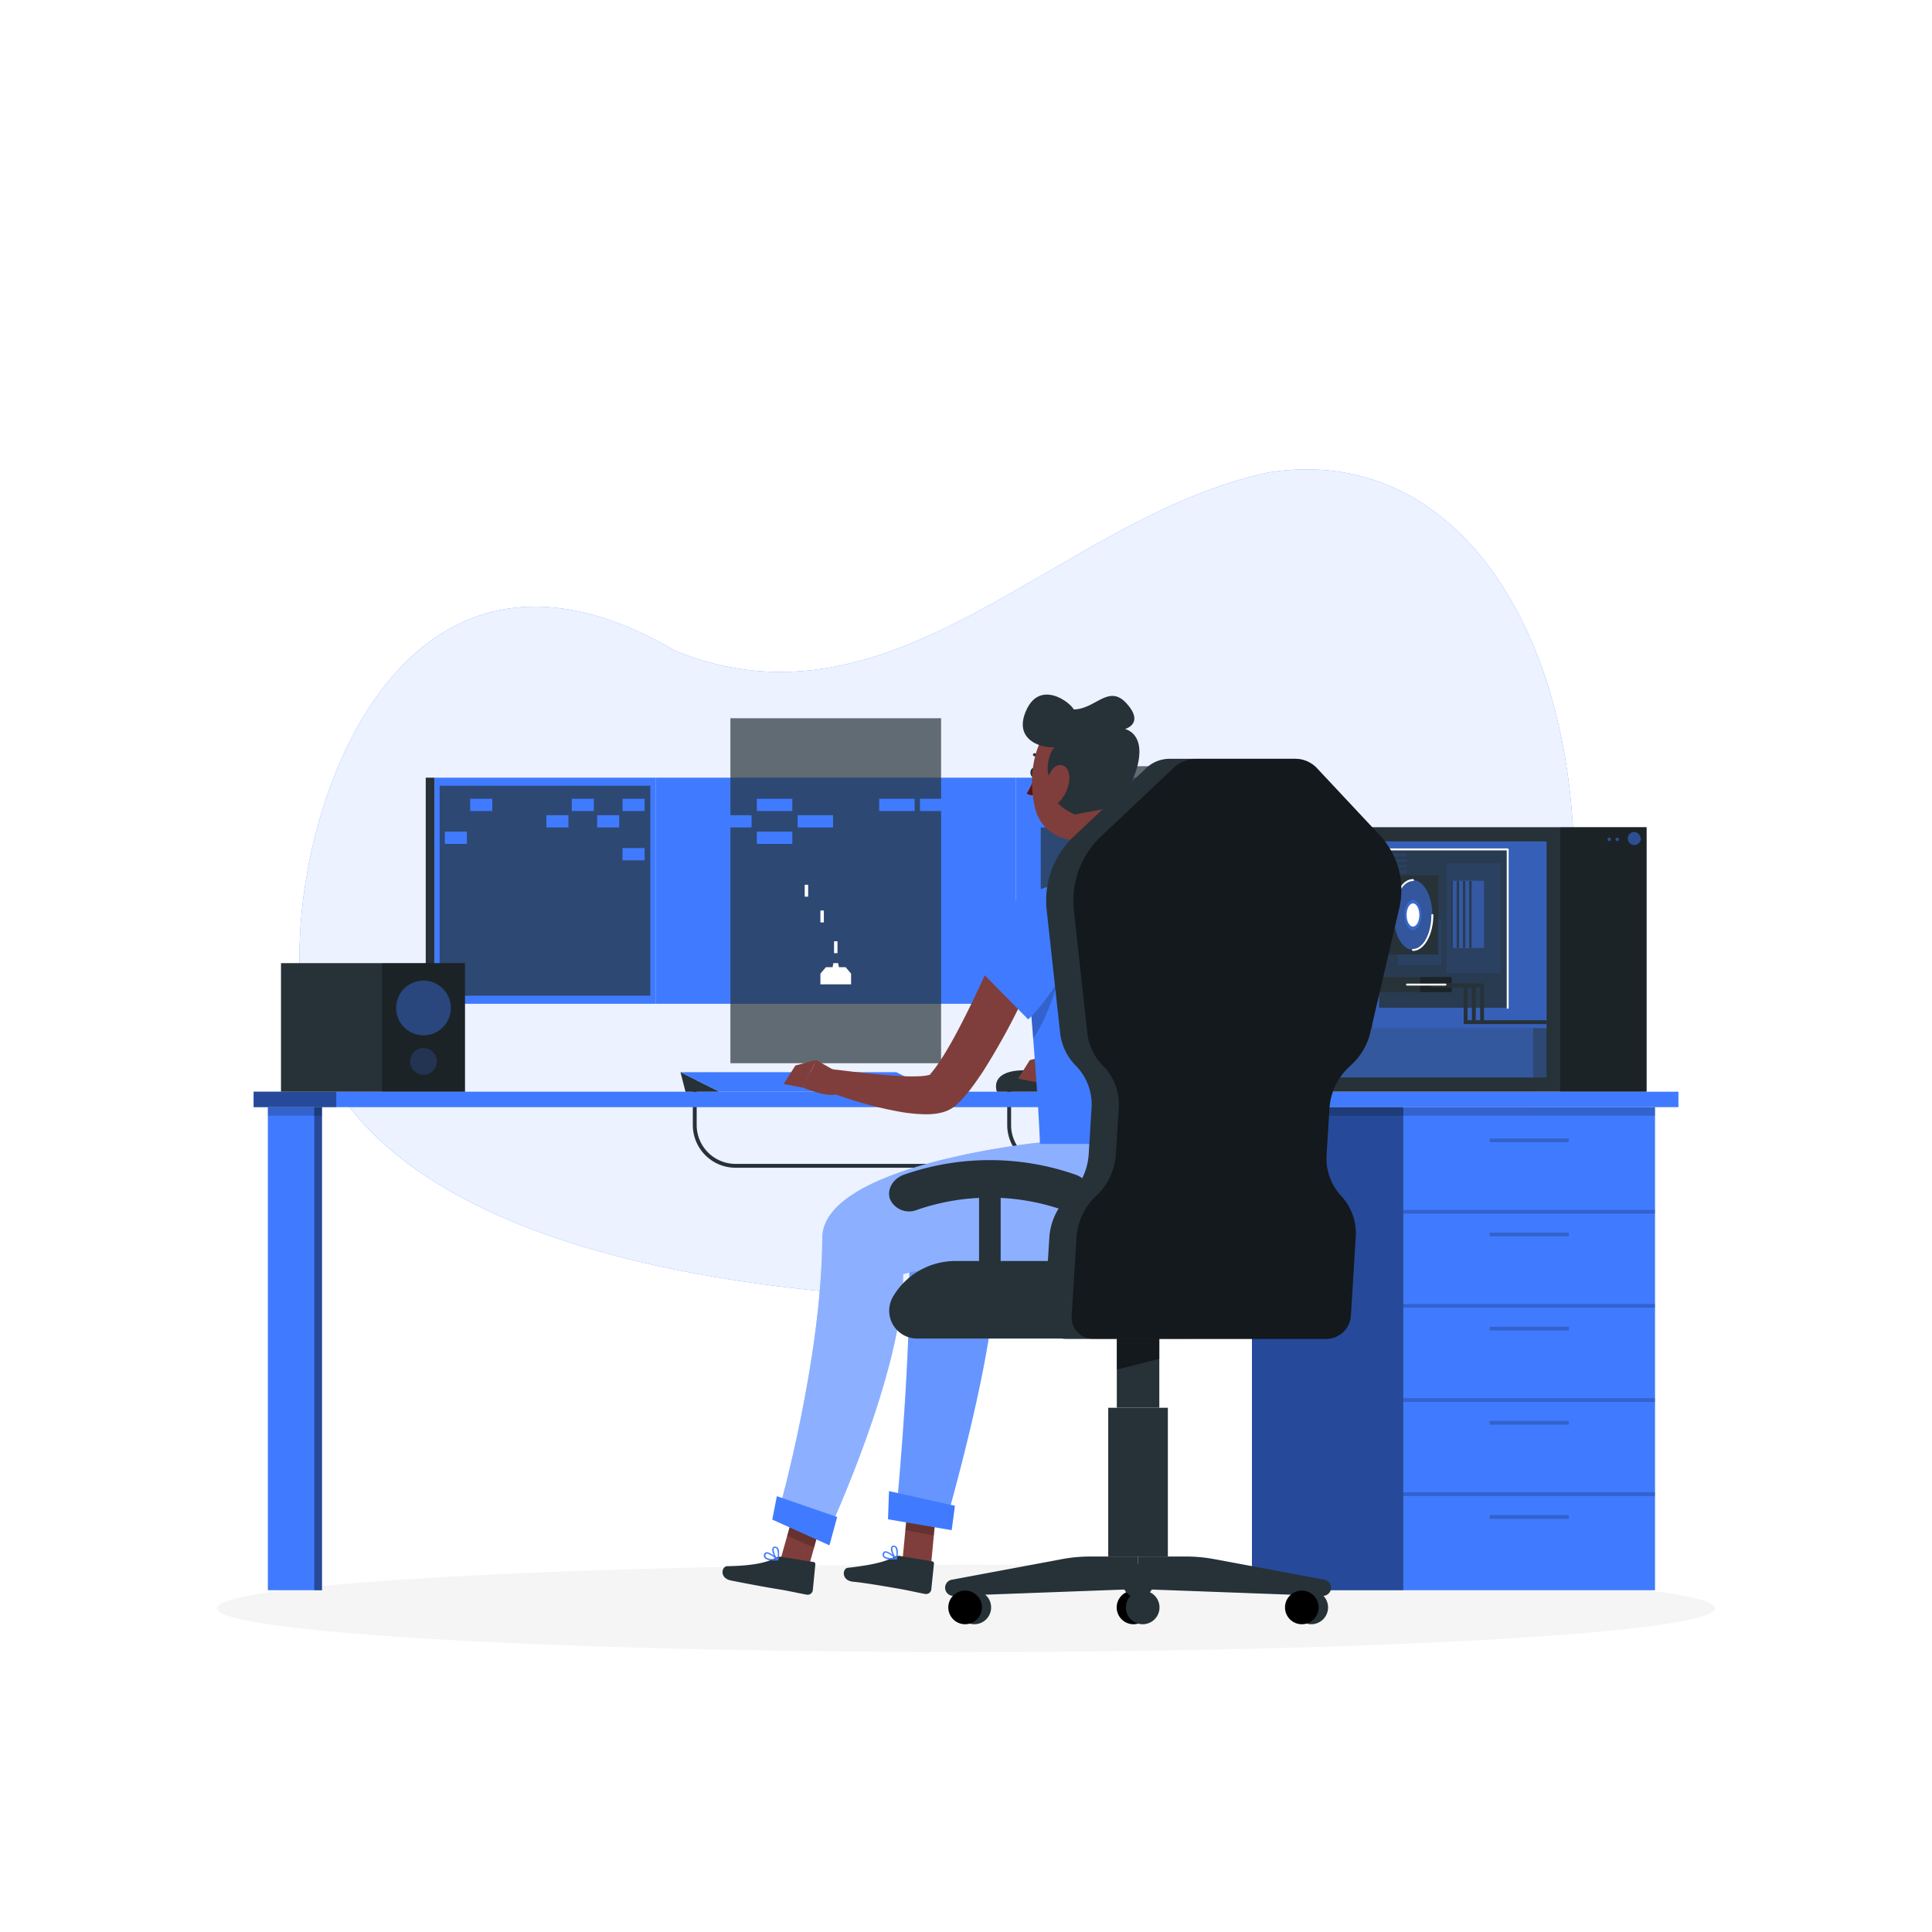 <svg class="animated" id="freepik_stories-gaming" xmlns="http://www.w3.org/2000/svg" viewBox="0 0 500 500" version="1.1" xmlns:xlink="http://www.w3.org/1999/xlink" xmlns:svgjs="http://svgjs.com/svgjs"><style>svg#freepik_stories-gaming:not(.animated) .animable {opacity: 0;}svg#freepik_stories-gaming.animated #freepik--background-simple--inject-217 {animation: 6s Infinite  linear spin;animation-delay: 0s;}svg#freepik_stories-gaming.animated #freepik--Shadow--inject-217 {animation: 1.5s Infinite  linear wind;animation-delay: 0s;}svg#freepik_stories-gaming.animated #freepik--Desk--inject-217 {animation: 3s Infinite  linear floating;animation-delay: 0s;}svg#freepik_stories-gaming.animated #freepik--Character--inject-217 {animation: 1.5s Infinite  linear floating;animation-delay: 0s;}         @keyframes spin {             from {                 transform: rotate(0);               }               to {                 transform: rotate(360deg);               }         }                 @keyframes wind {                0% {                    transform: rotate( 0deg );                }                25% {                    transform: rotate( 1deg );                }                75% {                    transform: rotate( -1deg );                }            }                    @keyframes floating {                0% {                    opacity: 1;                    transform: translateY(0px);                }                50% {                    transform: translateY(-10px);                }                100% {                    opacity: 1;                    transform: translateY(0px);                }            }        </style><g id="freepik--background-simple--inject-217" class="animable animator-active" style="transform-origin: 242.472px 228.959px;"><path d="M407.07,214c-3.42-57.53-34-98.83-78.69-91.75-54.26,11.46-96.06,69.42-153.59,46.22C93,120.29,67.14,237.51,81.08,269.88c27,72.55,184.27,68.77,221.12,64.79C376.71,328.38,411.49,296.66,407.07,214Z" style="fill: rgb(64, 123, 255); transform-origin: 242.472px 228.959px;" id="elf75qvghkuwq" class="animable"></path><g id="el5ewidyrjtil"><path d="M407.07,214c-3.42-57.53-34-98.83-78.69-91.75-54.26,11.46-96.06,69.42-153.59,46.22C93,120.29,67.14,237.51,81.08,269.88c27,72.55,184.27,68.77,221.12,64.79C376.71,328.38,411.49,296.66,407.07,214Z" style="fill: rgb(255, 255, 255); opacity: 0.9; transform-origin: 242.472px 228.959px;" class="animable"></path></g></g><g id="freepik--Shadow--inject-217" class="animable" style="transform-origin: 250px 416.24px;"><ellipse id="freepik--path--inject-217" cx="250" cy="416.24" rx="193.89" ry="11.32" style="fill: rgb(245, 245, 245); transform-origin: 250px 416.24px;" class="animable"></ellipse></g><g id="freepik--Desk--inject-217" class="animable" style="transform-origin: 250.005px 306.405px;"><path d="M335.94,284.08h-1V230.39a3.82,3.82,0,0,1,3.81-3.81v1a2.81,2.81,0,0,0-2.81,2.81Z" style="fill: rgb(38, 50, 56); transform-origin: 336.845px 255.33px;" id="el0x6gyjzht9ws" class="animable"></path><path d="M335,302.21H190.3a11.06,11.06,0,0,1-11-11v-10h1v10a10.06,10.06,0,0,0,10,10H335Z" style="fill: rgb(38, 50, 56); transform-origin: 257.15px 291.71px;" id="elkghivrj4b4q" class="animable"></path><path d="M271.67,302.21a11.06,11.06,0,0,1-11-11v-10h1v10a10.06,10.06,0,0,0,10,10Z" style="fill: rgb(38, 50, 56); transform-origin: 266.17px 291.71px;" id="el4jj6zg2242p" class="animable"></path><rect x="329.67" y="257.28" width="9.08" height="1" style="fill: rgb(38, 50, 56); transform-origin: 334.21px 257.78px;" id="eldj00fbgh51" class="animable"></rect><rect x="329.67" y="253.03" width="9.08" height="1" style="fill: rgb(38, 50, 56); transform-origin: 334.21px 253.53px;" id="el1cfi1sz0a16j" class="animable"></rect><rect x="329.67" y="248.77" width="9.08" height="1" style="fill: rgb(38, 50, 56); transform-origin: 334.21px 249.27px;" id="elzvzwgswkbw" class="animable"></rect><rect x="65.63" y="282.53" width="368.75" height="4" style="fill: rgb(64, 123, 255); transform-origin: 250.005px 284.53px;" id="elvd8j9qjczsa" class="animable"></rect><rect x="69.32" y="286.53" width="14.01" height="125.02" style="fill: rgb(64, 123, 255); transform-origin: 76.325px 349.04px;" id="elc24rvjhrsij" class="animable"></rect><g id="eldk73706s1n"><rect x="81.33" y="286.53" width="2" height="125.02" style="opacity: 0.4; transform-origin: 82.33px 349.04px;" class="animable"></rect></g><g id="elcbnjz8e0c4d"><rect x="69.32" y="286.53" width="14.01" height="2.22" style="opacity: 0.2; transform-origin: 76.325px 287.64px;" class="animable"></rect></g><g id="el79vl73lf8km"><rect x="65.63" y="282.53" width="21.4" height="4" style="opacity: 0.4; transform-origin: 76.33px 284.53px;" class="animable"></rect></g><rect x="324" y="286.53" width="104.32" height="125.02" style="fill: rgb(64, 123, 255); transform-origin: 376.16px 349.04px;" id="elxi1x136399" class="animable"></rect><g id="el2wp27028lvk"><rect x="363.17" y="386.21" width="65.15" height="0.97" style="opacity: 0.2; transform-origin: 395.745px 386.695px;" class="animable"></rect></g><g id="elsvxpcj2wgo"><rect x="363.17" y="361.84" width="65.15" height="0.97" style="opacity: 0.2; transform-origin: 395.745px 362.325px;" class="animable"></rect></g><g id="elf3w4yo2dq5p"><rect x="363.17" y="337.48" width="65.15" height="0.97" style="opacity: 0.2; transform-origin: 395.745px 337.965px;" class="animable"></rect></g><g id="el66fmnddcbwi"><rect x="363.17" y="313.11" width="65.15" height="0.97" style="opacity: 0.2; transform-origin: 395.745px 313.595px;" class="animable"></rect></g><g id="elzu0vew7bxxr"><rect x="385.5" y="367.73" width="20.5" height="0.97" style="opacity: 0.2; transform-origin: 395.75px 368.215px;" class="animable"></rect></g><g id="eliceoszs96cc"><rect x="385.5" y="343.37" width="20.5" height="0.97" style="opacity: 0.2; transform-origin: 395.75px 343.855px;" class="animable"></rect></g><g id="elewsa93cxacr"><rect x="385.5" y="392.1" width="20.5" height="0.97" style="opacity: 0.2; transform-origin: 395.75px 392.585px;" class="animable"></rect></g><g id="elstiycsuyhj"><rect x="385.5" y="319" width="20.5" height="0.97" style="opacity: 0.2; transform-origin: 395.75px 319.485px;" class="animable"></rect></g><g id="elda86s7gxp7o"><rect x="385.5" y="294.64" width="20.5" height="0.97" style="opacity: 0.2; transform-origin: 395.75px 295.125px;" class="animable"></rect></g><g id="elmbj05d8p0v"><rect x="324" y="286.53" width="39.17" height="125.02" style="opacity: 0.4; transform-origin: 343.585px 349.04px;" class="animable"></rect></g><g id="elogq19hehsi9"><rect x="324" y="286.53" width="104.32" height="2.22" style="opacity: 0.2; transform-origin: 376.16px 287.64px;" class="animable"></rect></g><rect x="337.58" y="214.08" width="88.56" height="68.44" style="fill: rgb(38, 50, 56); transform-origin: 381.86px 248.3px;" id="elmr3q7yz5pba" class="animable"></rect><g id="el37cbtj9ozog"><rect x="403.8" y="214.08" width="22.33" height="68.44" style="opacity: 0.3; transform-origin: 414.965px 248.3px; transform: rotate(180deg);" class="animable"></rect></g><g id="elu2d906vhzc"><rect x="341.14" y="217.76" width="59.11" height="48.33" style="fill: rgb(64, 123, 255); opacity: 0.4; transform-origin: 370.695px 241.925px;" class="animable"></rect></g><g id="el143krnm7r7eb"><rect x="355.25" y="217.76" width="45" height="48.33" style="fill: rgb(64, 123, 255); opacity: 0.4; transform-origin: 377.75px 241.925px;" class="animable"></rect></g><g id="elowq9up8w6pf"><rect x="356.89" y="219.83" width="33.31" height="40.98" style="fill: rgb(38, 50, 56); opacity: 0.8; transform-origin: 373.545px 240.32px;" class="animable"></rect></g><g id="eln3ldz92ih1p"><rect x="374.34" y="223.36" width="14.01" height="28.52" style="fill: rgb(64, 123, 255); opacity: 0.1; transform-origin: 381.345px 237.62px;" class="animable"></rect></g><g id="elklgtq9dnvgs"><rect x="361.69" y="237.92" width="11.28" height="11.9" style="fill: rgb(64, 123, 255); opacity: 0.1; transform-origin: 367.33px 243.87px;" class="animable"></rect></g><g id="el1j6fi4s76nck"><rect x="358.39" y="220.94" width="5.64" height="0.72" style="fill: rgb(64, 123, 255); opacity: 0.1; transform-origin: 361.21px 221.3px;" class="animable"></rect></g><g id="elf73pb1md3lt"><rect x="358.39" y="222.36" width="5.64" height="0.73" style="fill: rgb(64, 123, 255); opacity: 0.1; transform-origin: 361.21px 222.725px;" class="animable"></rect></g><g id="el71rq0bx3wxb"><rect x="358.39" y="223.77" width="5.64" height="0.73" style="fill: rgb(64, 123, 255); opacity: 0.1; transform-origin: 361.21px 224.135px;" class="animable"></rect></g><g id="elaipne30bmyp"><rect x="358.39" y="225.19" width="5.64" height="0.73" style="fill: rgb(64, 123, 255); opacity: 0.1; transform-origin: 361.21px 225.555px;" class="animable"></rect></g><path d="M390.19,261.06a.26.26,0,0,1-.25-.25V220.08H356.88a.25.25,0,0,1,0-.5h33.31a.25.25,0,0,1,.25.25v41A.25.25,0,0,1,390.19,261.06Z" style="fill: rgb(255, 255, 255); transform-origin: 373.535px 240.32px;" id="elj2kakhq2qq" class="animable"></path><g id="eld6yxzocv6on"><g style="opacity: 0.4; transform-origin: 379.71px 236.63px;" class="animable"><rect x="375.35" y="227.95" width="3.84" height="17.36" style="fill: rgb(64, 123, 255); transform-origin: 377.27px 236.63px;" id="el41h8ltdu6eb" class="animable"></rect><rect x="375.35" y="227.95" width="0.63" height="17.36" style="fill: rgb(38, 50, 56); transform-origin: 375.665px 236.63px;" id="el6iqg7e1o0wg" class="animable"></rect><rect x="376.98" y="227.95" width="3.84" height="17.36" style="fill: rgb(64, 123, 255); transform-origin: 378.9px 236.63px;" id="elxsplgb91yg" class="animable"></rect><rect x="376.98" y="227.95" width="0.63" height="17.36" style="fill: rgb(38, 50, 56); transform-origin: 377.295px 236.63px;" id="elfc703jg2fjv" class="animable"></rect><rect x="378.6" y="227.95" width="3.84" height="17.36" style="fill: rgb(64, 123, 255); transform-origin: 380.52px 236.63px;" id="elnnefk3xe9rj" class="animable"></rect><rect x="378.6" y="227.95" width="0.63" height="17.36" style="fill: rgb(38, 50, 56); transform-origin: 378.915px 236.63px;" id="elbrvjic7ctce" class="animable"></rect><rect x="380.23" y="227.95" width="3.84" height="17.36" style="fill: rgb(64, 123, 255); transform-origin: 382.15px 236.63px;" id="eliyd2q70hl3" class="animable"></rect><rect x="380.23" y="227.95" width="0.63" height="17.36" style="fill: rgb(38, 50, 56); transform-origin: 380.545px 236.63px;" id="el74lmv18stzd" class="animable"></rect></g></g><g id="elaessgcmm2oe"><rect x="341.14" y="266.08" width="59.11" height="12.77" style="fill: rgb(64, 123, 255); opacity: 0.3; transform-origin: 370.695px 272.465px;" class="animable"></rect></g><g id="elf3x7vs51v77"><rect x="341.14" y="266.08" width="55.64" height="12.77" style="fill: rgb(64, 123, 255); opacity: 0.3; transform-origin: 368.96px 272.465px;" class="animable"></rect></g><rect x="348.44" y="252.85" width="27.25" height="3.92" style="fill: rgb(38, 50, 56); transform-origin: 362.065px 254.81px;" id="elw7odoptcws" class="animable"></rect><rect x="348.44" y="226.57" width="23.81" height="20.46" style="fill: rgb(38, 50, 56); transform-origin: 360.345px 236.8px;" id="eldn3bmp8u5g" class="animable"></rect><g id="eljuq1je6lh6"><rect x="367.53" y="252.85" width="8.17" height="3.92" style="opacity: 0.3; transform-origin: 371.615px 254.81px;" class="animable"></rect></g><g id="elj25u2egdptl"><ellipse cx="365.68" cy="236.8" rx="5.01" ry="9.04" style="fill: rgb(64, 123, 255); opacity: 0.5; transform-origin: 365.68px 236.8px;" class="animable"></ellipse></g><g id="elwf0qg8y6k9a"><path d="M367.86,236.8c0,2.17-1,3.93-2.18,3.93s-2.18-1.76-2.18-3.93,1-3.93,2.18-3.93S367.86,234.63,367.86,236.8Z" style="fill: rgb(64, 123, 255); opacity: 0.5; transform-origin: 365.68px 236.8px;" class="animable"></path></g><path d="M367.33,236.8c0,1.64-.74,3-1.65,3s-1.65-1.34-1.65-3,.74-3,1.65-3S367.33,235.15,367.33,236.8Z" style="fill: rgb(255, 255, 255); transform-origin: 365.68px 236.8px;" id="elbn9owc3woru" class="animable"></path><path d="M365.68,246.09a.25.25,0,0,1,0-.5c2.62,0,4.76-3.94,4.76-8.79a.25.25,0,0,1,.5,0C370.94,241.92,368.58,246.09,365.68,246.09Z" style="fill: rgb(255, 255, 255); transform-origin: 368.185px 241.32px;" id="elj09en7528dl" class="animable"></path><path d="M360.66,237.05a.25.25,0,0,1-.25-.25c0-5.12,2.37-9.29,5.27-9.29a.25.25,0,1,1,0,.5c-2.63,0-4.77,3.94-4.77,8.79A.25.25,0,0,1,360.66,237.05Z" style="fill: rgb(255, 255, 255); transform-origin: 363.17px 232.28px;" id="elp103we5mtb" class="animable"></path><polygon points="400.25 265.03 378.8 265.03 378.8 255.53 370.36 255.53 370.36 254.53 379.8 254.53 379.8 264.03 400.25 264.03 400.25 265.03" style="fill: rgb(38, 50, 56); transform-origin: 385.305px 259.78px;" id="el4j4lgs9j4v8" class="animable"></polygon><polygon points="381.93 264.53 380.93 264.53 380.93 255.53 372.48 255.53 372.48 254.53 381.93 254.53 381.93 264.53" style="fill: rgb(38, 50, 56); transform-origin: 377.205px 259.53px;" id="eloiwdlx1tl9j" class="animable"></polygon><polygon points="384.06 264.53 383.06 264.53 383.06 255.53 374.61 255.53 374.61 254.53 384.06 254.53 384.06 264.53" style="fill: rgb(38, 50, 56); transform-origin: 379.335px 259.53px;" id="elsa5cpng0hkt" class="animable"></polygon><g id="elj7vgpw55q1"><path d="M424.62,217.31a1.69,1.69,0,1,1-1.66-2A1.85,1.85,0,0,1,424.62,217.31Z" style="fill: rgb(64, 123, 255); opacity: 0.5; transform-origin: 422.948px 217px;" class="animable"></path></g><g id="elw6klg3afw9a"><path d="M419,217.31a.45.45,0,1,1-.45-.54A.5.5,0,0,1,419,217.31Z" style="fill: rgb(64, 123, 255); opacity: 0.5; transform-origin: 418.555px 217.22px;" class="animable"></path></g><g id="elgyhjs725oy9"><path d="M416.92,217.31a.45.45,0,1,1-.45-.54A.5.5,0,0,1,416.92,217.31Z" style="fill: rgb(64, 123, 255); opacity: 0.5; transform-origin: 416.475px 217.22px;" class="animable"></path></g><path d="M374.08,255.06h-9.94a.25.25,0,0,1-.25-.25.25.25,0,0,1,.25-.25h9.94a.25.25,0,0,1,.25.25A.25.25,0,0,1,374.08,255.06Z" style="fill: rgb(255, 255, 255); transform-origin: 369.11px 254.81px;" id="ela4fcnwonby6" class="animable"></path><rect x="169.65" y="201.26" width="93.28" height="58.52" style="fill: rgb(64, 123, 255); transform-origin: 216.29px 230.52px;" id="el6mha07g3an6" class="animable"></rect><g id="elzvyktawpe6q"><rect x="189.03" y="185.88" width="54.52" height="89.28" style="fill: rgb(38, 50, 56); opacity: 0.7; transform-origin: 216.29px 230.52px; transform: rotate(90deg);" class="animable"></rect></g><rect x="112.43" y="201.26" width="57.22" height="58.52" style="fill: rgb(64, 123, 255); transform-origin: 141.04px 230.52px;" id="el0z03bybd6is" class="animable"></rect><g id="el4atlhl8uvbh"><rect x="110.18" y="201.26" width="2.25" height="58.52" style="fill: rgb(38, 50, 56); transform-origin: 111.305px 230.52px; transform: rotate(180deg);" class="animable"></rect></g><g id="elq9hbri54dz"><rect x="113.78" y="203.35" width="54.52" height="54.33" style="fill: rgb(38, 50, 56); opacity: 0.7; transform-origin: 141.04px 230.515px; transform: rotate(90deg);" class="animable"></rect></g><rect x="262.93" y="201.26" width="67.33" height="58.52" style="fill: rgb(64, 123, 255); transform-origin: 296.595px 230.52px;" id="elek695htiet6" class="animable"></rect><g id="elrw4yliv23i9"><rect x="269.34" y="198.29" width="54.52" height="64.45" style="fill: rgb(38, 50, 56); opacity: 0.7; transform-origin: 296.6px 230.515px; transform: rotate(90deg);" class="animable"></rect></g><polygon points="218.85 250.31 217.11 250.31 216.9 249.25 215.68 249.25 215.47 250.31 213.74 250.31 212.32 251.97 212.32 254.75 220.26 254.75 220.26 251.97 218.85 250.31" style="fill: rgb(255, 255, 255); transform-origin: 216.29px 252px;" id="elrph5bggw7vp" class="animable"></polygon><rect x="215.85" y="243.6" width="0.89" height="3.08" style="fill: rgb(255, 255, 255); transform-origin: 216.295px 245.14px;" id="el0mbs1icer1ug" class="animable"></rect><rect x="212.32" y="235.64" width="0.89" height="3.08" style="fill: rgb(255, 255, 255); transform-origin: 212.765px 237.18px;" id="elyqs3jkx7c4n" class="animable"></rect><rect x="208.26" y="228.98" width="0.89" height="3.08" style="fill: rgb(255, 255, 255); transform-origin: 208.705px 230.52px;" id="elc0qqok2dgbu" class="animable"></rect><rect x="174.76" y="206.72" width="9.18" height="3.17" style="fill: rgb(64, 123, 255); transform-origin: 179.35px 208.305px;" id="elnb6fuvgsh5" class="animable"></rect><rect x="195.87" y="206.72" width="9.18" height="3.17" style="fill: rgb(64, 123, 255); transform-origin: 200.46px 208.305px;" id="eloh8utdvl8f" class="animable"></rect><rect x="227.53" y="206.72" width="9.18" height="3.17" style="fill: rgb(64, 123, 255); transform-origin: 232.12px 208.305px;" id="elht7ykzg157" class="animable"></rect><rect x="238.09" y="206.72" width="9.18" height="3.17" style="fill: rgb(64, 123, 255); transform-origin: 242.68px 208.305px;" id="el55f4tp59d0d" class="animable"></rect><rect x="248.64" y="206.72" width="9.18" height="3.17" style="fill: rgb(64, 123, 255); transform-origin: 253.23px 208.305px;" id="ellk5jh8ko3hs" class="animable"></rect><rect x="185.32" y="210.97" width="9.18" height="3.17" style="fill: rgb(64, 123, 255); transform-origin: 189.91px 212.555px;" id="elcreli8qzebg" class="animable"></rect><rect x="206.42" y="210.97" width="9.18" height="3.17" style="fill: rgb(64, 123, 255); transform-origin: 211.01px 212.555px;" id="ely6ma2h75zo" class="animable"></rect><rect x="195.87" y="215.23" width="9.18" height="3.17" style="fill: rgb(64, 123, 255); transform-origin: 200.46px 216.815px;" id="elj80pdc7e87e" class="animable"></rect><rect x="248.64" y="215.23" width="9.18" height="3.17" style="fill: rgb(64, 123, 255); transform-origin: 253.23px 216.815px;" id="el6bp9wnaq3o6" class="animable"></rect><rect x="174.76" y="219.48" width="9.18" height="3.17" style="fill: rgb(64, 123, 255); transform-origin: 179.35px 221.065px;" id="el3ne0sy09u2t" class="animable"></rect><g id="el3v3bcn3wpwg"><rect x="320.6" y="219.48" width="6.8" height="3.17" style="fill: rgb(64, 123, 255); transform-origin: 324px 221.065px; transform: rotate(180deg);" class="animable"></rect></g><g id="elbgeu9tu8vb6"><rect x="304.97" y="219.48" width="6.8" height="3.17" style="fill: rgb(64, 123, 255); transform-origin: 308.37px 221.065px; transform: rotate(180deg);" class="animable"></rect></g><g id="eltawmhmts4m"><rect x="312.79" y="215.23" width="6.8" height="3.17" style="fill: rgb(64, 123, 255); transform-origin: 316.19px 216.815px; transform: rotate(180deg);" class="animable"></rect></g><g id="el6ghsdmedd9"><rect x="304.97" y="210.97" width="6.8" height="3.17" style="fill: rgb(64, 123, 255); transform-origin: 308.37px 212.555px; transform: rotate(180deg);" class="animable"></rect></g><g id="elvl3qykavqm"><rect x="265.89" y="210.97" width="6.8" height="3.17" style="fill: rgb(64, 123, 255); transform-origin: 269.29px 212.555px; transform: rotate(180deg);" class="animable"></rect></g><g id="elu55z1emv3ip"><rect x="320.6" y="206.72" width="6.8" height="3.17" style="fill: rgb(64, 123, 255); transform-origin: 324px 208.305px; transform: rotate(180deg);" class="animable"></rect></g><g id="elh79hgdga17d"><rect x="161.11" y="206.72" width="5.71" height="3.17" style="fill: rgb(64, 123, 255); transform-origin: 163.965px 208.305px; transform: rotate(180deg);" class="animable"></rect></g><g id="elwpd6n5nk0w"><rect x="147.97" y="206.72" width="5.71" height="3.17" style="fill: rgb(64, 123, 255); transform-origin: 150.825px 208.305px; transform: rotate(180deg);" class="animable"></rect></g><g id="elmrncqrxasoe"><rect x="121.69" y="206.72" width="5.71" height="3.17" style="fill: rgb(64, 123, 255); transform-origin: 124.545px 208.305px; transform: rotate(180deg);" class="animable"></rect></g><g id="elsf1fibivahq"><rect x="154.54" y="210.97" width="5.71" height="3.17" style="fill: rgb(64, 123, 255); transform-origin: 157.395px 212.555px; transform: rotate(180deg);" class="animable"></rect></g><g id="elyny4omm26y"><rect x="141.4" y="210.97" width="5.71" height="3.17" style="fill: rgb(64, 123, 255); transform-origin: 144.255px 212.555px; transform: rotate(180deg);" class="animable"></rect></g><g id="elvme3zpl1so"><rect x="115.12" y="215.23" width="5.71" height="3.17" style="fill: rgb(64, 123, 255); transform-origin: 117.975px 216.815px; transform: rotate(180deg);" class="animable"></rect></g><g id="el4cdldzesttu"><rect x="161.11" y="219.48" width="5.71" height="3.17" style="fill: rgb(64, 123, 255); transform-origin: 163.965px 221.065px; transform: rotate(180deg);" class="animable"></rect></g><rect x="72.72" y="249.26" width="47.61" height="33.27" style="fill: rgb(38, 50, 56); transform-origin: 96.525px 265.895px;" id="eljmudwm3ilhq" class="animable"></rect><g id="elh65pd7dtgwt"><rect x="98.86" y="249.26" width="21.47" height="33.27" style="opacity: 0.3; transform-origin: 109.595px 265.895px; transform: rotate(180deg);" class="animable"></rect></g><g id="elckbiwfumktp"><circle cx="109.6" cy="260.86" r="7.09" style="fill: rgb(64, 123, 255); opacity: 0.4; transform-origin: 109.6px 260.86px;" class="animable"></circle></g><g id="el6kwpi8i3osq"><path d="M113.06,274.69a3.46,3.46,0,1,1-3.46-3.46A3.46,3.46,0,0,1,113.06,274.69Z" style="fill: rgb(64, 123, 255); opacity: 0.2; transform-origin: 109.6px 274.69px;" class="animable"></path></g><polygon points="177.4 282.53 176.11 277.48 186.2 282.53 177.4 282.53" style="fill: rgb(38, 50, 56); transform-origin: 181.155px 280.005px;" id="elfjtpj5i2e6m" class="animable"></polygon><polygon points="231.95 277.48 176.11 277.48 186.2 282.53 242.03 282.53 231.95 277.48" style="fill: rgb(64, 123, 255); transform-origin: 209.07px 280.005px;" id="el7ydvpn5ui9w" class="animable"></polygon><path d="M258,282.53s-2.16-5.31,6.64-5.54a23.08,23.08,0,0,1,15,5.54Z" style="fill: rgb(38, 50, 56); transform-origin: 268.703px 279.76px;" id="elsq555mu4rza" class="animable"></path></g><g id="freepik--Character--inject-217" class="animable" style="transform-origin: 274.832px 300.055px;"><polygon points="240.85 406.05 233.56 403.87 235.26 386 242.55 388.18 240.85 406.05" style="fill: rgb(127, 62, 59); transform-origin: 238.055px 396.025px;" id="elhh45avpxw0j" class="animable"></polygon><path d="M232.81,402.66l8.42,1.41a.55.55,0,0,1,.48.6l-.7,6.74a1.36,1.36,0,0,1-1.54,1.11c-2.92-.54-4.3-.94-8-1.56-2.28-.38-7.49-1.31-10.66-1.61s-2.79-3.44-1.42-3.6c6.16-.69,9.66-1.53,12.05-2.84A2.15,2.15,0,0,1,232.81,402.66Z" style="fill: rgb(38, 50, 56); transform-origin: 230.044px 407.585px;" id="eldv6h12no6no" class="animable"></path><g id="eljx9m5xopwo"><polygon points="242.55 388.18 235.26 386.01 234.31 396.02 241.68 397.39 242.55 388.18" style="opacity: 0.2; transform-origin: 238.43px 391.7px;" class="animable"></polygon></g><path d="M284,295.68s-50.13,4.23-48.9,26c1.35,23.84-3.22,70.5-3.22,70.5l12.73,2.39S259,345,257.27,327.78c14.13,0,46.48,1.24,51.18-11.51a56.67,56.67,0,0,0,3.35-20.2Z" style="fill: rgb(64, 123, 255); transform-origin: 271.844px 345.125px;" id="eli7dbgiv7xx" class="animable"></path><g id="eld2y1ux5or2"><path d="M284,295.68s-50.13,4.23-48.9,26c1.35,23.84-3.22,70.5-3.22,70.5l12.73,2.39S259,345,257.27,327.78c14.13,0,46.48,1.24,51.18-11.51a56.67,56.67,0,0,0,3.35-20.2Z" style="fill: rgb(255, 255, 255); opacity: 0.2; transform-origin: 271.844px 345.125px;" class="animable"></path></g><polygon points="246.29 396.01 229.81 393.19 230.08 385.9 247.14 389.69 246.29 396.01" style="fill: rgb(64, 123, 255); transform-origin: 238.475px 390.955px;" id="elb5uawcb1fmn" class="animable"></polygon><path d="M229.93,403.53a9.6,9.6,0,0,0,2,.06.16.16,0,0,0,.15-.11.19.19,0,0,0,0-.19c-.21-.21-2.1-2-3.07-1.8a.63.63,0,0,0-.49.42,1,1,0,0,0,.06,1A2.09,2.09,0,0,0,229.93,403.53Zm1.61-.27c-1.39,0-2.37-.16-2.66-.57a.63.63,0,0,1,0-.64.32.32,0,0,1,.23-.22C229.62,401.72,230.76,402.56,231.54,403.26Z" style="fill: rgb(64, 123, 255); transform-origin: 230.26px 402.546px;" id="ele2aacetraui" class="animable"></path><path d="M231.94,403.59s.05,0,.08,0a.2.2,0,0,0,.12-.13c0-.09.55-2.22-.09-3.07a.85.85,0,0,0-.7-.37.67.67,0,0,0-.72.42c-.31.79.55,2.54,1.22,3.11A.13.13,0,0,0,231.94,403.59Zm-.52-3.21a.53.53,0,0,1,.35.22,3.92,3.92,0,0,1,.09,2.46,3.59,3.59,0,0,1-.9-2.49c0-.1.11-.21.37-.2Z" style="fill: rgb(64, 123, 255); transform-origin: 231.462px 401.802px;" id="el256e8okr0jg" class="animable"></path><polygon points="208.35 408.83 201.41 405.71 206.21 388.59 213.15 391.71 208.35 408.83" style="fill: rgb(127, 62, 59); transform-origin: 207.28px 398.71px;" id="elmqj714sq8ul" class="animable"></polygon><path d="M202.1,402.89l8.44,1.35a.55.55,0,0,1,.47.6l-.66,6.74a1.34,1.34,0,0,1-1.53,1.12c-2.92-.52-4.3-.92-8-1.51-2.28-.36-8.49-1.52-11.62-2.15s-2.43-3.7-1-3.72c6.19-.07,10.2-.85,12.58-2.18A2.09,2.09,0,0,1,202.1,402.89Z" style="fill: rgb(38, 50, 56); transform-origin: 199px 407.793px;" id="el0dw01b3mu7nm" class="animable"></path><g id="elbksy1jgxqie"><polygon points="213.15 391.71 206.21 388.59 203.74 397.42 210.68 400.54 213.15 391.71" style="opacity: 0.2; transform-origin: 208.445px 394.565px;" class="animable"></polygon></g><path d="M269.08,295.68c-.33,0-56.2,5.75-56.27,24.7-.12,31.34-11.22,70.58-11.22,70.58l12.92,5.21s19.5-42,19.21-66.43c15.37-4.41,55.13,3,59.83-9.74,3.85-10.42,1.77-24.32,1.77-24.32Z" style="fill: rgb(64, 123, 255); transform-origin: 248.735px 345.925px;" id="elii8htkb70j" class="animable"></path><g id="elhhhpa4w300a"><path d="M269.08,295.68c-.33,0-56.2,5.75-56.27,24.7-.12,31.34-11.22,70.58-11.22,70.58l12.92,5.21s19.5-42,19.21-66.43c15.37-4.41,55.13,3,59.83-9.74,3.85-10.42,1.77-24.32,1.77-24.32Z" style="fill: rgb(255, 255, 255); opacity: 0.4; transform-origin: 248.735px 345.925px;" class="animable"></path></g><polygon points="214.66 399.93 199.86 393.27 201.05 387.21 216.66 392.6 214.66 399.93" style="fill: rgb(64, 123, 255); transform-origin: 208.26px 393.57px;" id="eleh66j4dvlje" class="animable"></polygon><path d="M199.23,403.77a9.46,9.46,0,0,0,2,.05.18.18,0,0,0,.16-.12.17.17,0,0,0-.05-.18c-.21-.21-2.1-2-3.08-1.79a.67.67,0,0,0-.48.43,1,1,0,0,0,.06,1A2.09,2.09,0,0,0,199.23,403.77Zm1.6-.28c-1.38.05-2.36-.15-2.66-.55a.64.64,0,0,1,0-.65.3.3,0,0,1,.23-.21C198.9,402,200.05,402.8,200.83,403.49Z" style="fill: rgb(64, 123, 255); transform-origin: 199.536px 402.782px;" id="el80hjx0uxk2v" class="animable"></path><path d="M201.23,403.82h.09a.15.15,0,0,0,.11-.12c0-.09.54-2.23-.1-3.08a.87.87,0,0,0-.7-.36.68.68,0,0,0-.72.43c-.31.79.56,2.53,1.24,3.1A.2.2,0,0,0,201.23,403.82Zm-.54-3.21a.52.52,0,0,1,.36.21,4,4,0,0,1,.11,2.47,3.57,3.57,0,0,1-.92-2.49c0-.1.11-.21.37-.2Z" style="fill: rgb(64, 123, 255); transform-origin: 200.744px 402.037px;" id="elcrhmganu51t" class="animable"></path><path d="M289.77,205.44l-4.24,4.91-5.78,6.7a22.69,22.69,0,0,1,.88,2.64c1,3.58.58,7-4.56,9.21,0,0-4.44,5.8,6.12,4.19S294.34,226,294.34,226C289.66,222.67,289.4,211.6,289.77,205.44Z" style="fill: rgb(127, 62, 59); transform-origin: 284.742px 219.406px;" id="el1vmry44d6pa" class="animable"></path><path d="M301.82,232.78c1.47,3.16,2.68,6.2,3.89,9.36s2.28,6.32,3.27,9.56,1.85,6.56,2.54,10a52.18,52.18,0,0,1,1.12,10.87,22.37,22.37,0,0,1-.95,6.33,14.21,14.21,0,0,1-1.67,3.56,11.37,11.37,0,0,1-1.43,1.74l-.43.42c-.24.2-.5.42-.75.59a7.93,7.93,0,0,1-1.34.74,10.58,10.58,0,0,1-2.16.69,14,14,0,0,1-1.77.26,24.24,24.24,0,0,1-3.05,0,42.74,42.74,0,0,1-5.38-.6,101.91,101.91,0,0,1-19.41-5.56l1.45-5.51c6.35.76,12.83,1.57,18.94,1.85,1.52,0,3,.07,4.38,0a12.84,12.84,0,0,0,1.83-.23c.5-.09.93-.27.78-.26a1.15,1.15,0,0,0-.28.14,1.7,1.7,0,0,0-.28.21v0s.05-.08.09-.17a4.66,4.66,0,0,0,.3-.89,14,14,0,0,0,.27-3.34,44.23,44.23,0,0,0-1.27-8.49c-.68-3-1.56-5.92-2.52-8.89s-2-5.94-3.14-8.9-2.34-5.93-3.52-8.72Z" style="fill: rgb(127, 62, 59); transform-origin: 293.47px 259.864px;" id="elyd0l3ya01ke" class="animable"></path><path d="M293.51,228.65c-6.11,3.44-12.61,16.86-12.61,16.86l14.5,14.75c5.35-5.06,13.15-17.58,14-22.59C310.77,230,303.26,223.17,293.51,228.65Z" style="fill: rgb(64, 123, 255); transform-origin: 295.231px 243.464px;" id="el9n8npwe0ve" class="animable"></path><path d="M278.51,276.73,271.88,273l-3.33,7.18s7.75,3.23,9.38,1.21Z" style="fill: rgb(127, 62, 59); transform-origin: 273.53px 277.527px;" id="elbb6orqkrg46" class="animable"></path><polygon points="266.51 274.36 263.48 279.16 268.55 280.13 271.88 272.95 266.51 274.36" style="fill: rgb(127, 62, 59); transform-origin: 267.68px 276.54px;" id="elqqw57yvc1rm" class="animable"></polygon><path d="M308.67,228.84c-.75-2-4.25-4-6.4-4l-1.42,0c-2.48,0-5.57.2-8.57.55a152.7,152.7,0,0,0-17,2.86c-2.58.68-5.07,1.54-7.05,2.28-2.52,1-4,1.67-4,1.67s4.2,44.43,4.91,63.84H311.8c1.47-8.34.51-23.6.63-38.66C312.5,248.34,311.76,237.07,308.67,228.84Z" style="fill: rgb(64, 123, 255); transform-origin: 288.429px 260.44px;" id="el0kyyu5hhprap" class="animable"></path><g id="elh3sooi1ubpd"><path d="M266.4,256.93c.32,3.83.65,7.85,1,11.87,5-7.3,7.77-19.88,7.77-19.88Z" style="opacity: 0.2; transform-origin: 270.785px 258.86px;" class="animable"></path></g><path d="M272.6,240.92c-1.27,3.19-2.6,6.24-4,9.33s-2.8,6.13-4.28,9.17a176,176,0,0,1-10,18c-1,1.48-2,2.95-3.12,4.42-.56.74-1.18,1.47-1.84,2.22-.36.38-.65.73-1.07,1.12l-.6.58-.34.32a8.49,8.49,0,0,1-3.28,1.74,14.45,14.45,0,0,1-1.94.41,20.14,20.14,0,0,1-3.22.13,41.58,41.58,0,0,1-5.54-.55,101.66,101.66,0,0,1-19.82-5.62l1.46-5.52c6.47.78,13.08,1.61,19.3,1.87a42.25,42.25,0,0,0,4.4-.06,11.07,11.07,0,0,0,1.75-.28A2.29,2.29,0,0,0,241,278c.06,0,0-.07-.27.1a1.32,1.32,0,0,0-.27.2s.07-.09.1-.12l.28-.31c.18-.18.4-.48.61-.72.41-.52.83-1.08,1.25-1.69.83-1.19,1.64-2.51,2.44-3.85,1.6-2.68,3.09-5.53,4.55-8.41s2.86-5.82,4.24-8.78c2.75-5.9,5.44-11.95,8-17.9Z" style="fill: rgb(127, 62, 59); transform-origin: 243.075px 262.448px;" id="el0yx1jbpfr3ea" class="animable"></path><path d="M264.21,232.23c-6.11,3.44-12.61,16.85-12.61,16.85l14.5,14.75c5.34-5.05,13.15-17.58,14-22.59C281.47,233.55,274,226.75,264.21,232.23Z" style="fill: rgb(64, 123, 255); transform-origin: 265.931px 247.037px;" id="elr8onfzbwkbc" class="animable"></path><path d="M217.85,278.11l-6.64-3.78-3.33,7.18s7.75,3.24,9.39,1.22Z" style="fill: rgb(127, 62, 59); transform-origin: 212.865px 278.861px;" id="eltxvez0cothl" class="animable"></path><polygon points="205.85 275.75 202.81 280.54 207.88 281.51 211.21 274.33 205.85 275.75" style="fill: rgb(127, 62, 59); transform-origin: 207.01px 277.92px;" id="el076xq9hx618" class="animable"></polygon><path d="M268.24,199.9c0,.66-.33,1.22-.77,1.24s-.79-.5-.8-1.16.34-1.22.77-1.24S268.23,199.24,268.24,199.9Z" style="fill: rgb(38, 50, 56); transform-origin: 267.455px 199.94px;" id="el38rufyb06zf" class="animable"></path><path d="M270.45,197.44a.38.38,0,0,1-.32-.18,3.25,3.25,0,0,0-2.42-1.54.4.4,0,0,1-.38-.4.39.39,0,0,1,.4-.38h0a4,4,0,0,1,3.06,1.9.4.4,0,0,1-.12.54A.43.43,0,0,1,270.45,197.44Z" style="fill: rgb(38, 50, 56); transform-origin: 269.089px 196.19px;" id="elfv6edxi3n0m" class="animable"></path><path d="M268,200.27a21.19,21.19,0,0,1-2.3,5.12,3.2,3.2,0,0,0,2.72.2Z" style="fill: rgb(99, 15, 15); transform-origin: 267.06px 203.036px;" id="el5q4xdm4k107" class="animable"></path><path d="M290.37,196.57c-.39,8.16-.21,13-4.26,17.32a10.63,10.63,0,0,1-18.22-4.71c-1.84-7.23-.88-19.36,7-23A10.74,10.74,0,0,1,290.37,196.57Z" style="fill: rgb(127, 62, 59); transform-origin: 278.745px 201.22px;" id="elniae1kga4n" class="animable"></path><path d="M272,201.5c-1.78-1.5-.5-6.94.94-8.11-4,.22-10.81-2.22-7.24-9.78s11.13-2,12.19,0c5.72-.11,9.05-6.72,13.72-1.5s-.48,6.56-.48,6.56,5.84,1.1,2.94,10.62a30,30,0,0,1-5.3,9.5l-10.62,2S269.76,207.28,272,201.5Z" style="fill: rgb(38, 50, 56); transform-origin: 279.788px 195.275px;" id="elfxvlup71a05" class="animable"></path><path d="M276.69,202.26a9.58,9.58,0,0,1-2.64,5.34c-1.81,1.73-3.35,0-3.37-2.63,0-2.38.89-6.15,3-6.85S277.08,199.67,276.69,202.26Z" style="fill: rgb(127, 62, 59); transform-origin: 273.72px 203.143px;" id="el2752gafplbi" class="animable"></path><path d="M247.25,326.35h60.9v20.06H237.33a7.2,7.2,0,0,1-6.2-10.87h0A18.72,18.72,0,0,1,247.25,326.35Z" style="fill: rgb(38, 50, 56); transform-origin: 269.137px 336.38px;" id="elp5fpntiqjgc" class="animable"></path><path d="M275.16,313.17a57.65,57.65,0,0,0-38,0,5.4,5.4,0,0,1-6.69-2.55h0c-1.14-2.41.39-5.53,3.49-6.62a67.27,67.27,0,0,1,44.38,0c3.1,1.08,4.63,4.21,3.49,6.62h0A5.41,5.41,0,0,1,275.16,313.17Z" style="fill: rgb(38, 50, 56); transform-origin: 256.15px 306.876px;" id="elyr96gb3303j" class="animable"></path><rect x="253.38" y="305.89" width="5.59" height="23.85" style="fill: rgb(38, 50, 56); transform-origin: 256.175px 317.815px;" id="ellk1cbtbsx1" class="animable"></rect><path d="M357.22,216.35,340.8,198.79a7.75,7.75,0,0,0-5.68-2.41H302.63a8.76,8.76,0,0,0-6,2.41l-18.6,17.56a22.83,22.83,0,0,0-7.17,19l3.5,31.94a14.15,14.15,0,0,0,3.71,8.14l.65.69a14.25,14.25,0,0,1,3.77,10.69l-.74,12a16.14,16.14,0,0,1-5.09,10.69,16.19,16.19,0,0,0-5.09,10.7l-1.25,20.3a5.53,5.53,0,0,0,5.58,6h67.38a6.41,6.41,0,0,0,6.32-6l1.25-20.3a14.28,14.28,0,0,0-3.77-10.7h0a14.28,14.28,0,0,1-3.77-10.69l.74-12a16.16,16.16,0,0,1,5.09-10.69l.73-.69a16.33,16.33,0,0,0,4.72-8.14l7.44-31.94A20.67,20.67,0,0,0,357.22,216.35Z" style="fill: rgb(38, 50, 56); transform-origin: 316.476px 271.44px;" id="el5pk5j0dw5t" class="animable"></path><g id="el9d45retvnim"><path d="M349.17,276.07l.73-.69a16.33,16.33,0,0,0,4.72-8.14l7.44-31.94a20.67,20.67,0,0,0-4.84-19L340.8,198.79a7.75,7.75,0,0,0-5.68-2.41H309.67a8.78,8.78,0,0,0-6,2.41l-18.59,17.56a22.84,22.84,0,0,0-7.18,19l3.5,31.94a14.15,14.15,0,0,0,3.71,8.14l.65.69a14.25,14.25,0,0,1,3.77,10.69l-.74,12a16.14,16.14,0,0,1-5.09,10.69h0a16.19,16.19,0,0,0-5.09,10.7l-1.25,20.3a5.53,5.53,0,0,0,5.59,6h60.33a6.41,6.41,0,0,0,6.32-6l1.25-20.3a14.28,14.28,0,0,0-3.77-10.7h0a14.28,14.28,0,0,1-3.77-10.69l.74-12A16.16,16.16,0,0,1,349.17,276.07Z" style="opacity: 0.5; transform-origin: 320.008px 271.44px;" class="animable"></path></g><rect x="286.81" y="364.33" width="15.43" height="38.51" style="fill: rgb(38, 50, 56); transform-origin: 294.525px 383.585px;" id="el5tvrfyx4978" class="animable"></rect><rect x="289.03" y="346.41" width="11" height="17.91" style="fill: rgb(38, 50, 56); transform-origin: 294.53px 355.365px;" id="elsml1cyaqkf9" class="animable"></rect><g id="el27r9roslbxh"><polygon points="300.03 346.41 289.03 346.41 289.03 354.44 300.03 351.67 300.03 346.41" style="opacity: 0.5; transform-origin: 294.53px 350.425px;" class="animable"></polygon></g><path d="M294.53,411.24v-8.41H282.07a39.72,39.72,0,0,0-7.29.68l-28.48,5.32a2.11,2.11,0,0,0,.47,4.18Z" style="fill: rgb(38, 50, 56); transform-origin: 269.562px 407.921px;" id="elh6v45rs184" class="animable"></path><path d="M256.5,416a4.35,4.35,0,1,1-4.34-4.35A4.34,4.34,0,0,1,256.5,416Z" style="fill: rgb(38, 50, 56); transform-origin: 252.15px 416px;" id="elbj3gdvvf7eq" class="animable"></path><path d="M254.12,416a4.35,4.35,0,1,1-4.35-4.35A4.35,4.35,0,0,1,254.12,416Z" id="el81ubvvkn5t4" class="animable" style="transform-origin: 249.77px 416px;"></path><path d="M294.53,411.24v-8.41H307a39.56,39.56,0,0,1,7.29.68l28.48,5.32a2.11,2.11,0,0,1-.47,4.18Z" style="fill: rgb(38, 50, 56); transform-origin: 319.503px 407.921px;" id="el66hauwzn3se" class="animable"></path><path d="M335,416a4.35,4.35,0,1,0,4.34-4.35A4.34,4.34,0,0,0,335,416Z" style="fill: rgb(38, 50, 56); transform-origin: 339.35px 416px;" id="el5992nbqk8wi" class="animable"></path><path d="M332.56,416a4.35,4.35,0,1,0,4.35-4.35A4.35,4.35,0,0,0,332.56,416Z" id="elq242bjadgl" class="animable" style="transform-origin: 336.91px 416px;"></path><path d="M289,416a4.35,4.35,0,1,0,4.35-4.35A4.35,4.35,0,0,0,289,416Z" id="elf81425zkkqq" class="animable" style="transform-origin: 293.35px 416px;"></path><path d="M291.38,416a4.35,4.35,0,1,0,4.34-4.35A4.34,4.34,0,0,0,291.38,416Z" style="fill: rgb(38, 50, 56); transform-origin: 295.73px 416px;" id="elzksg77kc8fi" class="animable"></path><path d="M294.53,413.51h0a4,4,0,0,1-4-4v-.81a4,4,0,0,1,4-4h0a4,4,0,0,1,4,4v.81A4,4,0,0,1,294.53,413.51Z" style="fill: rgb(38, 50, 56); transform-origin: 294.53px 409.105px;" id="elfz5q3oezeec" class="animable"></path></g><defs>     <filter id="active" height="200%">         <feMorphology in="SourceAlpha" result="DILATED" operator="dilate" radius="2"></feMorphology>                <feFlood flood-color="#32DFEC" flood-opacity="1" result="PINK"></feFlood>        <feComposite in="PINK" in2="DILATED" operator="in" result="OUTLINE"></feComposite>        <feMerge>            <feMergeNode in="OUTLINE"></feMergeNode>            <feMergeNode in="SourceGraphic"></feMergeNode>        </feMerge>    </filter>    <filter id="hover" height="200%">        <feMorphology in="SourceAlpha" result="DILATED" operator="dilate" radius="2"></feMorphology>                <feFlood flood-color="#ff0000" flood-opacity="0.5" result="PINK"></feFlood>        <feComposite in="PINK" in2="DILATED" operator="in" result="OUTLINE"></feComposite>        <feMerge>            <feMergeNode in="OUTLINE"></feMergeNode>            <feMergeNode in="SourceGraphic"></feMergeNode>        </feMerge>            <feColorMatrix type="matrix" values="0   0   0   0   0                0   1   0   0   0                0   0   0   0   0                0   0   0   1   0 "></feColorMatrix>    </filter></defs></svg>